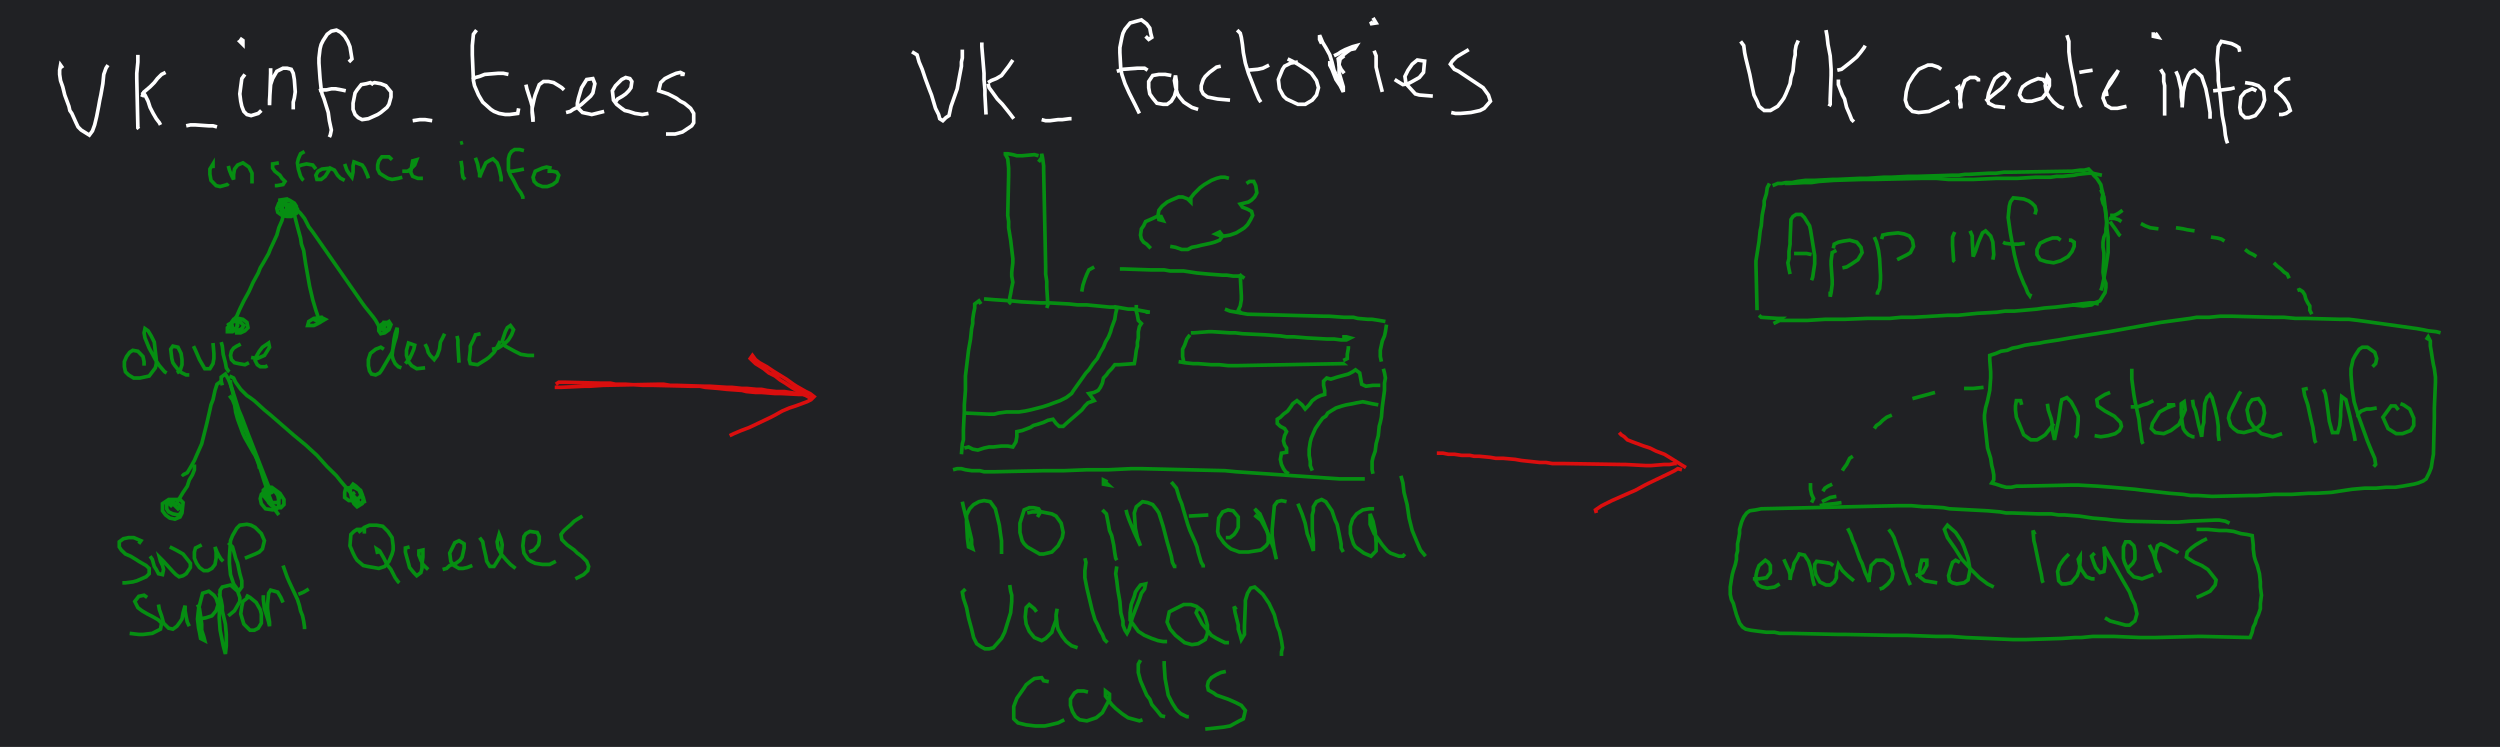 <svg version="1.1" xmlns="http://www.w3.org/2000/svg" viewBox="116.0 135.1 1370.9 409.6">
<rect x="116.0" y="135.1" width="1370.9" height="409.6" fill="#202124" />
<polyline points="150.4 172.5,149.2 170.8,148.7 173.6,148.7 175.9,149.2 179.3,150.4 182.7,151.5 187.2,153.8 193.4,154.3 195.7,155.4 197.3,157.7 202.4,158.8 204.7,160.5 206.4,165.0 209.2,166.7 206.9,167.9 203.6,169.0 199.0,170.1 193.4,170.7 190.0,171.3 187.2,172.4 181.0,172.9 175.9,174.1 172.5,175.2 170.8" style="fill:none;stroke:#ffffff;stroke-width:2"/>
<polyline points="191.6 165.2,191.6 169.1,191.0 175.3,191.0 178.2,191.6 205.2,192.1 205.8" style="fill:none;stroke:#ffffff;stroke-width:2"/>
<polyline points="193.8 188.3,195.0 185.5,198.3 182.7,200.6 180.4,202.3 178.2,204.6 175.9,206.8 174.8" style="fill:none;stroke:#ffffff;stroke-width:2"/>
<polyline points="193.8 185.5,195.5 187.2,197.2 190.6,198.3 194.0,200.0 197.3,201.7 200.2,203.4 202.4,204.0 203.6" style="fill:none;stroke:#ffffff;stroke-width:2"/>
<polyline points="218.1 204.1,220.4 203.6,223.2 203.6,230.5 204.1,232.8 204.1,235.0 204.7" style="fill:none;stroke:#ffffff;stroke-width:2"/>
<polyline points="250.3 175.9,248.6 178.2,248.0 182.7,247.5 186.6,248.0 190.6,248.6 193.4,249.7 196.2,251.4 197.9,253.7 198.5,257.6 197.3,259.3 195.7" style="fill:none;stroke:#ffffff;stroke-width:2"/>
<polyline points="264.4 172.5,264.4 175.3,263.8 192.8,263.8 190.0,264.4 181.5,265.5 178.2,267.8 174.2,271.2 172.5,273.4 172.5,275.7 173.1,276.8 175.3,277.4 178.7,277.9 185.5,277.4 188.9,276.8 191.1,276.8 195.1" style="fill:none;stroke:#ffffff;stroke-width:2"/>
<polyline points="307.3 169.1,309.0 167.4,307.9 160.7,306.7 157.8,305.0 155.0,302.8 152.8,300.5 151.6,297.7 152.2,295.4 153.9,293.2 157.3,292.1 159.5,291.5 161.8,290.9 166.9,290.9 169.7,291.5 178.2,292.1 183.8,292.6 186.6,293.7 189.4,296.0 196.8,296.6 201.3,297.7 206.4,297.1 209.2,296.6 210.3" style="fill:none;stroke:#ffffff;stroke-width:2"/>
<polyline points="305.6 184.9,303.3 184.4,300.0 183.8,297.7 183.8,294.9 184.4,292.6 184.4,290.9 184.9" style="fill:none;stroke:#ffffff;stroke-width:2"/>
<polyline points="320.8 181.5,319.1 180.4,316.9 181.0,314.1 181.5,311.8 184.4,310.7 186.1,309.6 191.7,309.6 195.1,310.7 197.9,312.4 199.6,314.6 200.7,318.0 200.2,323.1 197.9,324.8 196.8,328.2 194.0,329.3 192.3,330.4 188.3,330.4 185.5,327.6 182.1,324.8 181.0,321.4 180.4,319.7 181.0" style="fill:none;stroke:#ffffff;stroke-width:2"/>
<polyline points="249.2 156.7,247.5 157.8,249.2 159.5,249.2 157.3,247.5 156.1" style="fill:none;stroke:#ffffff;stroke-width:2"/>
<polyline points="342.3 201.3,346.2 200.7,349.1 200.7,353.0 201.3" style="fill:none;stroke:#ffffff;stroke-width:2"/>
<polyline points="377.3 151.6,375.6 153.9,375.0 160.1,375.0 165.2,375.6 179.3,376.2 182.1,378.4 187.2,380.7 191.1,385.2 195.1,386.9 196.2,389.7 197.3,393.1 197.9,395.4 197.9,399.9 197.3,400.4 194.5" style="fill:none;stroke:#ffffff;stroke-width:2"/>
<polyline points="394.8 175.9,392.0 175.3,389.1 175.3,381.8 175.9,379.0 177.0,376.7 177.6,375.0 178.7" style="fill:none;stroke:#ffffff;stroke-width:2"/>
<polyline points="404.4 181.5,404.9 183.8,407.2 191.1,407.8 193.4,407.8 195.7,408.3 199.6,408.3 201.9,407.8 196.8,407.8 194.5,408.9 189.4,409.5 187.2,411.7 181.5,414.0 179.8,416.8 179.8,419.6 180.4,422.4 182.1,424.1 183.2,425.3 184.4" style="fill:none;stroke:#ffffff;stroke-width:2"/>
<polyline points="426.4 196.8,428.7 196.2,430.3 195.1,432.6 194.0,434.9 192.3,439.9 187.8,441.1 186.1,442.2 181.0,441.1 178.2,437.7 178.7,434.9 183.2,433.2 188.9,432.6 191.7,432.6 194.0,435.4 196.8,440.5 197.9,447.3 196.2" style="fill:none;stroke:#ffffff;stroke-width:2"/>
<polyline points="453.5 191.1,454.6 189.4,457.4 187.8,459.1 186.6,460.8 184.9,462.0 183.2,462.5 179.8,461.4 178.2,459.1 177.6,456.9 178.7,453.5 182.1,451.8 184.9,452.4 190.0,454.1 192.3,456.9 194.5,458.6 195.7,460.8 196.2,464.2 197.3,468.2 197.9,471.6 197.3" style="fill:none;stroke:#ffffff;stroke-width:2"/>
<polyline points="489.1 175.9,491.3 175.9,489.1 174.8,486.8 175.3,484.0 176.5,480.6 178.2,478.3 180.4,477.2 184.9,482.3 186.6,486.8 188.9,489.1 190.6,491.3 191.7,494.7 194.5,496.4 197.3,496.4 202.4,495.3 204.1,490.2 207.5,486.2 208.6,481.2 208.6" style="fill:none;stroke:#ffffff;stroke-width:2"/>
<polyline points="275.7 245.3,273.4 244.8,271.2 244.8,268.9 246.5,267.8 249.3,268.3 251.5,270.6 253.2,273.4 253.8,275.7 253.8,278.5 252.1,279.1 249.8,277.4 247.0,275.1 245.3,273.4 244.2,269.5 244.8,269.5 247.6,270.6 251.0,272.3 252.7,275.1 253.2,277.9 251.5,278.5 248.2,277.4 246.5,274.6 244.8,272.3 245.3,271.2 247.0,270.6 250.4,271.2 252.7,273.4 252.1,275.1 251.0,274.6 248.2,272.3 246.5,270.6 247.6,270.0 249.8,271.7 252.1,274.0 249.3,272.3 247.0,270.0 248.7,271.2 250.4,274.0 251.0,276.2 249.3,274.6 247.6,273.4 247.0" style="fill:none;stroke:#068e12;stroke-width:2"/>
<polyline points="232.8 227.3,232.8 225.0,231.1 227.8,231.1 230.7,231.7 234.0,234.5 236.9,236.7 237.4,240.7 236.3,241.2 235.7" style="fill:none;stroke:#068e12;stroke-width:2"/>
<polyline points="241.2 226.1,241.8 228.4,242.9 231.2,244.1 233.5,244.1 230.7,244.6 227.8,246.3 225.6,249.2 224.4,252.5 226.7,254.2 230.1,254.2 232.3,254.2 235.7" style="fill:none;stroke:#068e12;stroke-width:2"/>
<polyline points="268.9 224.4,265.5 225.0,265.5 227.3,266.7 229.0,269.5 231.2,270.6 232.9,272.3 234.6,271.2 236.3,267.8 236.9,266.7 236.9" style="fill:none;stroke:#068e12;stroke-width:2"/>
<polyline points="283.0 218.2,280.8 219.4,279.6 222.2,279.1 224.4,279.6 227.8,280.8 231.8,281.9 233.5,282.5 234.0" style="fill:none;stroke:#068e12;stroke-width:2"/>
<polyline points="289.2 227.8,287.5 225.6,284.1 225.0,281.3 225.6,280.2 226.1" style="fill:none;stroke:#068e12;stroke-width:2"/>
<polyline points="297.1 227.3,292.6 227.8,290.4 229.0,289.2 231.2,289.8 233.5,292.1 233.5,294.3 231.8,295.4 230.1,297.1 227.3,299.4 228.4,301.1 231.2,302.8 232.9,305.0 234.0" style="fill:none;stroke:#068e12;stroke-width:2"/>
<polyline points="305.0 225.0,306.2 228.4,307.3 230.1,309.0 232.3,309.6 229.5,309.6 226.1,310.1 223.9,314.6 225.6,315.8 227.3,317.5 231.2,318.0 232.9" style="fill:none;stroke:#068e12;stroke-width:2"/>
<polyline points="331.0 222.7,329.3 221.1,325.4 221.1,323.7 223.3,323.1 225.6,323.1 227.8,324.2 230.1,325.9 231.2,328.7 232.9,331.0 233.5,334.4 232.9,336.6 232.3" style="fill:none;stroke:#068e12;stroke-width:2"/>
<polyline points="336.6 229.0,339.5 229.0,341.2 227.8,343.4 225.6,344.5 222.7,342.3 223.3,341.7 226.7,341.2 229.5,342.3 231.8,345.1 232.9,347.9 232.9" style="fill:none;stroke:#068e12;stroke-width:2"/>
<polyline points="368.8 223.3,369.4 227.3,369.4 229.5,369.9 232.3,371.1 233.5" style="fill:none;stroke:#068e12;stroke-width:2"/>
<polyline points="376.7 221.6,377.9 225.0,378.4 227.8,379.0 230.1,379.0 232.3,380.1 229.5,382.4 224.4,384.1 223.3,386.3 222.2,388.6 224.4,389.7 227.3,390.3 230.1,390.8 232.3,390.8 234.6" style="fill:none;stroke:#068e12;stroke-width:2"/>
<polyline points="403.3 217.7,401.0 217.1,398.2 217.1,396.5 218.2,395.4 219.9,394.8 222.2,394.8 228.4,395.9 231.2,397.6 234.0,399.9 238.6,401.6 240.8,402.7 243.1,402.7 244.2" style="fill:none;stroke:#068e12;stroke-width:2"/>
<polyline points="403.3 227.8,400.4 228.4,397.0 229.0,395.4 229.0" style="fill:none;stroke:#068e12;stroke-width:2"/>
<polyline points="418.5 227.3,415.7 226.7,413.4 227.3,409.5 229.0,408.3 232.3,408.9 234.6,410.6 236.3,413.4 237.4,416.2 237.4,419.1 236.3,421.3 234.6,422.4 231.2,421.3 229.5,419.1 229.0,416.2 229.0" style="fill:none;stroke:#068e12;stroke-width:2"/>
<polyline points="369.9 213.2,368.3 213.7" style="fill:none;stroke:#068e12;stroke-width:2"/>
<polyline points="273.4 248.7,272.3 252.1,271.2 253.8,270.6 256.1,268.9 260.0,267.8 264.0,265.5 269.0,264.4 271.3,263.3 274.1,260.4 279.2,258.7 282.0,257.6 284.8,254.8 289.9,252.5 295.0,249.7 300.1,247.5 304.6,245.8 308.5,243.5 311.4,241.8 313.6,242.4 314.8" style="fill:none;stroke:#068e12;stroke-width:2"/>
<polyline points="273.4 247.0,275.7 247.6,276.8 249.8,277.4 252.7,279.1 259.4,280.8 265.6,281.3 269.0,282.5 272.4,283.6 279.8,285.3 289.4,285.8 292.2,287.0 297.3,287.5 299.5,289.2 305.2,290.9 310.2,290.4 311.4" style="fill:none;stroke:#068e12;stroke-width:2"/>
<polyline points="275.1 248.2,277.9 248.7,279.1 250.4,280.8 252.1,283.0 254.9,285.3 259.4,287.5 262.3,289.8 265.6,314.6 301.2,316.3 303.5,320.8 309.1,322.0 310.8,324.2 314.8,325.4 316.5" style="fill:none;stroke:#068e12;stroke-width:2"/>
<polyline points="326.5 314.8,325.9 312.5,323.7 314.2,323.7 316.5,324.8 318.1,327.0 317.6,329.3 315.9,330.4 313.1,329.3 311.4,327.6 312.5,326.5 314.8,327.0 317.0,329.3 314.8,328.7 311.9,326.5 311.9,325.9 314.8,326.5 316.5" style="fill:none;stroke:#068e12;stroke-width:2"/>
<polyline points="293.2 309.1,288.1 309.7,285.3 311.4,284.7 313.6,288.1 313.6,290.4 312.5,294.3 310.2,292.1 309.1,289.2 310.8,291.5 311.9,293.2 310.8,291.5 309.7,290.4 311.4" style="fill:none;stroke:#068e12;stroke-width:2"/>
<polyline points="242.9 316.5,242.4 313.1,240.7 314.8,240.7 317.0,243.5 317.0,245.2 315.9,246.3 313.6,246.3 311.4,245.8 314.8,245.8 317.6,248.0 317.6,250.3 316.5,252.0 314.8,251.4 311.9,249.2 310.2,246.9 309.7,244.1 310.2,242.9 311.9,243.5 314.8,246.3 316.5,248.6 315.3,249.7 313.6,247.5 311.4,244.1 311.4,241.2 313.1,240.7 313.6" style="fill:none;stroke:#068e12;stroke-width:2"/>
<polyline points="195.0 335.6,195.0 333.4,194.4 330.6,191.6 327.7,188.8 327.2,187.1 328.3,185.4 330.6,184.2 333.4,184.2 336.2,184.8 339.0,186.5 340.7,189.3 342.4,192.7 342.4,197.8 341.3,201.2 336.8,201.7 334.5,201.7 332.3,200.6 322.7,198.9 319.3,197.2 316.5,195.5 315.3,195.0 317.6,195.5 320.4,197.8 326.0,200.0 330.0,201.2 332.3,203.4 335.6,206.3 339.0,207.4 339.6" style="fill:none;stroke:#068e12;stroke-width:2"/>
<polyline points="213.0 339.6,214.7 338.5,215.8 335.1,215.8 332.3,215.3 328.9,213.6 325.5,210.8 324.9,209.6 326.6,210.2 331.7,210.8 334.0,211.9 335.6,214.2 338.5,215.8 339.6,218.1 340.7,219.8 340.7" style="fill:none;stroke:#068e12;stroke-width:2"/>
<polyline points="222.1 324.9,223.2 327.2,225.4 332.3,228.3 337.3,231.1 337.3,232.8 334.5,233.3 331.7,233.3 328.9,232.8 323.2" style="fill:none;stroke:#068e12;stroke-width:2"/>
<polyline points="237.3 322.7,237.9 324.9,238.4 329.4,239.6 334.0,240.1 336.8,241.2 338.5,241.8 339.0" style="fill:none;stroke:#068e12;stroke-width:2"/>
<polyline points="248.0 323.8,245.8 324.9,244.1 326.0,242.9 327.7,242.4 330.0,242.9 332.3,244.6 334.0,246.9 334.5,250.3 335.1,252.5 334.0" style="fill:none;stroke:#068e12;stroke-width:2"/>
<polyline points="253.7 331.1,257.1 331.7,261.0 330.0,262.1 328.3,263.8 325.5,263.3 323.2,259.9 325.5,258.2 327.7,256.5 330.6,255.9 332.8,257.1 335.1,258.7 336.2,261.6 336.2,262.7 335.6" style="fill:none;stroke:#068e12;stroke-width:2"/>
<polyline points="326.5 326.6,324.8 325.5,322.0 326.6,319.1 328.9,318.0 332.3,318.0 335.6,318.6 338.5,319.7 340.2,322.0 340.7,324.2 339.6,325.4 337.9,331.0 328.3,332.1 323.8,333.3 319.8,333.8 317.0,333.8 314.8,332.7 318.1,332.1 321.0,331.0 330.0,331.6 332.3,332.7 334.5,334.4 336.2,336.1 336.8" style="fill:none;stroke:#068e12;stroke-width:2"/>
<polyline points="338.3 334.5,340.6 331.7,341.7 329.4,342.9 326.6,343.4 324.4,340.0 323.2,338.9 327.2,338.9 330.0,340.0 333.4,341.7 335.6,344.5 337.3,349.1 336.8" style="fill:none;stroke:#068e12;stroke-width:2"/>
<polyline points="349.1 323.8,350.2 326.0,350.8 328.3,351.9 330.0,354.1 332.3,355.8 330.0,357.0 326.6,357.5 322.7,358.7 320.4,359.8 318.1" style="fill:none;stroke:#068e12;stroke-width:2"/>
<polyline points="366.6 319.3,367.1 321.5,367.1 324.4,367.7 334.0" style="fill:none;stroke:#068e12;stroke-width:2"/>
<polyline points="379.5 318.1,376.7 318.7,375.6 321.5,373.9 324.9,373.9 327.2,373.3 332.3,373.9 334.5,377.9 335.1,382.4 332.3,384.1 331.1,386.9 328.3,388.6 325.5,390.3 322.1" style="fill:none;stroke:#068e12;stroke-width:2"/>
<polyline points="385.8 326.6,389.1 326.0,392.5 323.8,394.8 321.5,396.5 318.7,397.6 315.9,395.9 313.6,394.2 314.8,393.1 317.0,391.4 322.1,393.1 324.9,398.2 327.7,401.6 329.4,405.5 330.0,408.9 330.0" style="fill:none;stroke:#068e12;stroke-width:2"/>
<polyline points="237.9 346.4,237.3 344.1,235.0 345.8,233.9 349.2,232.8 354.3,231.7 357.1,231.1 359.9,229.4 367.3,226.6 378.5,223.8 384.8,222.6 387.6,220.4 391.5,218.7 394.3,216.4 395.5,215.8 394.9" style="fill:none;stroke:#068e12;stroke-width:2"/>
<polyline points="242.4 343.5,242.4 345.8,244.6 352.6,246.9 359.9,248.6 363.9,252.0 372.9,265.0 406.2" style="fill:none;stroke:#068e12;stroke-width:2"/>
<polyline points="222.6 389.8,222.6 392.7,221.5 395.5,219.8 398.3,218.7 401.7,216.4 405.1,214.7 407.9,211.9 412.4,213.6 414.1,214.2 413.5" style="fill:none;stroke:#068e12;stroke-width:2"/>
<polyline points="237.3 344.1,237.3 341.9,239.6 340.2,241.2 343.0,242.4 345.8,243.5 349.8,244.6 354.8,245.2 361.0,246.3 365.0,249.2 372.9,250.3 375.2,254.8 383.1,255.9 384.8,257.6 388.1,258.2 390.4,258.2 392.1" style="fill:none;stroke:#068e12;stroke-width:2"/>
<polyline points="241.8 352.0,243.5 354.3,244.6 357.1,245.2 359.4,246.3 361.6,249.2 368.4,250.8 371.8,254.2 379.7,258.7 392.1,261.0 399.4,263.3 406.2,264.4 409.0,266.1 413.5,267.2 415.2,268.9 417.5" style="fill:none;stroke:#068e12;stroke-width:2"/>
<polyline points="192.1 433.3,193.3 431.6,189.3 429.9,186.5 429.9,183.7 430.5,181.4 432.2,181.4 435.0,182.5 436.7,184.8 438.9,187.6 440.1,190.4 441.8,192.1 442.9,196.1 445.2,197.8 446.8,197.8 449.7,196.1 451.4,191.0 453.6,188.8 454.2,184.8 454.7,183.1 454.7" style="fill:none;stroke:#068e12;stroke-width:2"/>
<polyline points="198.3 440.1,199.5 441.8,200.6 445.7,201.7 447.4,202.9 449.7,205.1 450.2,205.7 447.4,205.1 445.2,204.0 442.9,203.4 440.6,205.7 442.9,210.8 448.5,212.5 450.2,214.2 451.4,216.4 450.8,218.1 449.7,220.4 446.3,220.4 444.0,218.7 441.8,216.4 438.9,212.5 436.7,209.1 435.0" style="fill:none;stroke:#068e12;stroke-width:2"/>
<polyline points="226.6 433.9,223.2 435.6,222.6 437.8,222.6 441.2,223.8 444.0,225.4 446.3,227.7 448.0,230.0 448.0,232.2 446.8,233.9 444.6,234.5 441.2,234.5 437.8,233.9 435.0,235.0 437.8,236.2 440.1,237.3 441.8,238.4 442.9" style="fill:none;stroke:#068e12;stroke-width:2"/>
<polyline points="241.2 432.7,243.5 435.0,244.6 438.9,245.2 441.2,246.3 444.0,247.5 449.7,248.6 453.6,248.6 457.0,246.9 459.3,244.1 455.3,242.4 450.2,241.8 444.0,241.8 440.6,242.4 431.6,243.5 428.8,245.8 424.8,247.5 423.1,251.4 422.6,253.7 423.1,255.9 424.3,259.3 427.7,261.0 431.6,259.9 436.1,258.2 437.8,255.9 438.9,250.3 441.2" style="fill:none;stroke:#068e12;stroke-width:2"/>
<polyline points="196.7 462.7,195.0 461.5,192.1 462.1,189.9 464.9,191.6 468.3,193.8 470.0,196.7 471.7,200.0 473.4,202.9 475.1,204.6 476.8,204.0 480.1,199.5 482.4,194.4 483.0,192.1 483.0,187.1 482.4" style="fill:none;stroke:#068e12;stroke-width:2"/>
<polyline points="202.9 466.6,203.4 469.4,204.6 472.8,205.7 476.8,208.5 479.6,210.8 480.1,213.0 478.5,214.7 476.2,215.8 474.5,216.4 471.1,217.5 467.2,217.5 470.0,218.1 473.4,218.7 476.2,219.8 478.5" style="fill:none;stroke:#068e12;stroke-width:2"/>
<polyline points="224.3 466.6,225.4 468.9,226.0 472.8,226.6 477.3,226.6 480.7,227.7 484.1,228.3 486.4,226.0 485.2,225.4 481.8,224.9 479.6,224.3 474.5,224.9 468.9,227.1 460.4,230.5 459.3,233.3 461.5,234.5 463.2,235.6 466.6,234.5 470.0,232.2 472.8,228.8 473.9,225.4 474.5" style="fill:none;stroke:#068e12;stroke-width:2"/>
<polyline points="236.2 460.4,237.3 464.3,237.9 467.7,237.9 470.0,238.4 472.2,239.6 477.3,240.1 483.0,240.1 489.2,239.6 493.7,238.4 489.2,236.7 480.7,236.2 473.9,236.7 458.7,237.9 457.0,242.4 455.9,246.3 459.3,247.5 462.7,247.5 464.9,244.6 470.0,241.2 472.8" style="fill:none;stroke:#068e12;stroke-width:2"/>
<polyline points="252.0 462.7,249.2 464.9,248.6 467.7,248.0 471.7,249.7 477.3,253.1 480.7,255.4 480.7,257.6 479.6,259.3 476.8,259.3 471.7,258.7 469.4,256.5 465.5,253.1 462.7,250.8 461.5" style="fill:none;stroke:#068e12;stroke-width:2"/>
<polyline points="260.4 461.5,260.4 463.8,261.0 468.9,262.1 472.2,263.3 476.2,263.8 478.5,263.8 476.2,263.3 473.4,262.7 468.9,262.7 466.6,263.3 460.4,264.4 458.7,268.3 459.8,270.0 462.7,271.2 465.5" style="fill:none;stroke:#068e12;stroke-width:2"/>
<polyline points="271.2 445.2,273.4 451.4,274.6 454.2,279.1 463.8,280.2 467.2,280.8 470.0,281.9 472.8,282.5 475.6,283.0 479.0,283.0 480.1" style="fill:none;stroke:#068e12;stroke-width:2"/>
<polyline points="285.3 458.1,282.5 459.8,279.6 461.0" style="fill:none;stroke:#068e12;stroke-width:2"/>
<polyline points="241.8 341.3,244.1 342.4,245.2 344.7,248.0 348.6,251.4 352.0,253.1 353.1,255.4 354.8,261.0 359.9,264.4 362.7,276.8 373.5,283.6 379.1,289.8 384.8,295.4 391.0,300.5 396.0,302.8 398.9,309.0 406.2,310.7 407.9,313.5 411.3" style="fill:none;stroke:#068e12;stroke-width:2"/>
<polyline points="310.7 405.1,309.0 406.2,309.0 408.5,311.2 410.7,313.5 411.3,315.8 410.2,315.2 407.9,313.5 403.9,311.2 401.7,309.6 400.6,307.9 402.8,308.4 406.2,309.0 409.0,310.1 411.3,311.8 413.0,314.6 411.3,315.2 409.0,314.1 406.8,312.9 403.9,310.1 402.3,305.6 402.8,305.0 405.1,305.0 407.9,307.3 409.6,310.1 409.6,312.4 408.5,314.6 406.2,313.5 403.4" style="fill:none;stroke:#068e12;stroke-width:2"/>
<polyline points="263.3 408.5,262.7 405.6,262.1 403.4,259.3 406.2,258.7 408.5,259.3 411.3,261.6 414.1,265.5 414.7,267.8 414.1,268.9 412.4,268.9 409.6,268.3 406.8,267.2 405.1,265.0 403.9,262.1 405.6,262.1 407.9,263.3 410.7,265.0 412.4,267.2 413.5,270.0 413.5,271.7 411.8,271.7 409.0,269.5 405.6,265.0 402.3,262.1 402.3,260.4 403.9,260.4 406.8,262.7 409.6,265.0 410.7,268.3 410.7,269.5 407.3,268.3 405.1" style="fill:none;stroke:#068e12;stroke-width:2"/>
<polyline points="209.1 413.0,210.8 411.3,211.3 409.0,208.5 409.0,205.1 411.3,205.1 415.2,206.8 417.5,209.1 419.2,211.9 419.8,214.7 418.6,215.8 416.4,216.4 410.7,214.7 409.0,211.3 409.0,209.1 410.2,207.4 411.8,207.4 414.1,208.5 415.8,210.8 416.9,214.2 417.5,215.8 415.2,214.2 411.8,212.5 410.7" style="fill:none;stroke:#068e12;stroke-width:2"/>
<polyline points="315.8 427.7,315.8 425.4,311.8 425.4,310.1 426.5,308.4 428.2,307.9 434.4,309.6 438.4,310.7 440.6,311.8 442.3,315.2 445.2,317.5 445.7,323.7 446.8,327.0 445.7,329.3 442.9,331.0 438.9,331.6 436.7,331.6 434.4,331.0 429.9,328.7 426.5,325.9 423.7,322.5 423.1,318.6 423.1,315.8 424.3,312.4 427.1" style="fill:none;stroke:#068e12;stroke-width:2"/>
<polyline points="323.1 438.9,322.5 436.1,324.2 437.2,326.5 441.2,328.2 444.6,330.4 447.4,332.7 451.9,334.4 454.2,335.0 454.7" style="fill:none;stroke:#068e12;stroke-width:2"/>
<polyline points="340.6 435.0,338.3 435.6,338.3 437.8,338.9 440.1,340.0 444.0,340.6 446.3,342.9 449.1,344.5 450.8,346.8 449.1,347.4 446.8,347.4 444.0,347.9 440.6,347.9 436.7,345.7 437.2,345.7 439.5,346.8 442.3,347.9 444.6,349.6 446.3,350.8 447.4" style="fill:none;stroke:#068e12;stroke-width:2"/>
<polyline points="358.7 447.4,360.9 446.8,362.6 445.2,366.0 444.0,368.3 442.3,369.4 440.6,369.9 438.4,370.5 435.6,370.5 433.3,367.7 431.6,365.4 432.7,362.6 438.4,363.2 442.9,364.9 445.2,367.7 446.8,369.9 446.8,372.2 446.3,375.0 445.2" style="fill:none;stroke:#068e12;stroke-width:2"/>
<polyline points="379.0 429.9,380.7 432.2,381.2 435.0,382.4 440.1,382.9 442.9,384.6 445.7,386.9 445.7,388.0 444.0,390.8 439.5,391.4 433.9,390.8 431.0,389.7 428.2,388.6 432.2,389.1 435.6,390.8 438.9,393.7 442.3,395.9 444.6,398.7 446.8" style="fill:none;stroke:#068e12;stroke-width:2"/>
<polyline points="406.1 437.8,408.9 436.7,411.2 433.9,411.7 431.6,411.7 429.3,410.6 427.1,406.6 426.5,404.4 427.7,403.3 429.3,402.7 434.4,403.3 438.4,405.5 441.8,407.2 442.9,409.5 444.0,413.4 444.6,417.4 444.6,420.8 442.9" style="fill:none;stroke:#068e12;stroke-width:2"/>
<polyline points="435.4 418.1,432.6 419.8,430.9 420.9,429.2 422.6,425.3 426.0,423.6 428.2,424.1 431.0,427.0 433.9,430.9 436.7,432.6 438.4,434.9 440.1,437.7 442.9,438.8 445.7,438.3 448.0,436.0 450.2,431.5 452.5" style="fill:none;stroke:#068e12;stroke-width:2"/>
<polyline points="420.8 345.8,422.4 344.7,425.8 344.7,445.0 345.2,450.7 345.2,453.5 345.8,459.1 345.8,468.7 346.4,474.4 346.4,494.7 346.9,499.8 346.9,502.6 347.5,509.9 348.1,514.5 348.6,522.9 349.2,525.2 349.8,530.3 350.3,533.6 350.3,541.0 350.9,544.4 350.9,554.0 351.4,556.2 351.4,559.6 352.0,555.1 350.9,552.8 350.9,546.1 349.8,541.5 349.8,536.5 349.2,533.6 348.6,530.8 348.6,525.7 348.1,522.9 348.1,517.3 347.5,514.5 347.5,505.4 346.9,502.6 346.9,486.8 346.4,483.4 346.4,480.0 345.8,476.6 345.8,446.7 346.4,439.4 346.9,436.6 346.9,423.6 347.5,420.2 347.5" style="fill:none;stroke:#da0e0e;stroke-width:2"/>
<polyline points="560.7 353.7,559.0 352.6,556.8 351.4,555.1 350.3,552.8 349.2,550.0 347.5,546.6 345.2,543.8 343.5,541.0 341.3,537.6 339.6,534.8 337.3,530.3 334.5,527.4 331.7,528.6 330.0,530.3 332.3,532.5 334.0,536.5 336.2,539.9 338.5,547.2 343.0,551.1 345.8,552.8 346.9,557.9 349.8,560.2 350.9,562.4 352.6,560.7 354.3,558.5 355.4,552.3 357.7,548.9 358.8,544.9 360.5,541.0 362.7,538.7 363.9,526.9 369.5,522.4 371.2,518.4 372.9,516.1 374.0" style="fill:none;stroke:#da0e0e;stroke-width:2"/>
<polyline points="616.1 163.5,618.9 165.2,620.0 169.1,621.7 173.1,623.4 178.2,625.7 184.4,626.8 187.2,629.0 194.5,630.7 197.9,631.3 200.2,633.0 201.3,634.7 199.6,636.4 198.5,636.9 196.2,637.5 193.4,640.9 183.8,641.5 180.4,643.2 171.4,643.2 169.1,643.7 166.9,643.7 163.5,643.7 162.3" style="fill:none;stroke:#ffffff;stroke-width:2"/>
<polyline points="654.4 158.4,654.4 160.7,655.6 175.3,655.6 178.7,656.1 184.4,656.1 187.2,656.7 197.9" style="fill:none;stroke:#ffffff;stroke-width:2"/>
<polyline points="657.8 180.4,659.5 179.3,662.3 178.2,665.2 176.5,667.4 173.6,669.1 171.4,671.4 168.0" style="fill:none;stroke:#ffffff;stroke-width:2"/>
<polyline points="657.8 181.0,658.4 183.2,660.1 185.5,662.9 189.4,665.7 192.3,669.7 197.3,671.9 200.2" style="fill:none;stroke:#ffffff;stroke-width:2"/>
<polyline points="687.2 200.7,689.4 201.3,691.7 201.3,696.2 200.7,698.5 200.7,702.4 200.2,703.6 200.2" style="fill:none;stroke:#ffffff;stroke-width:2"/>
<polyline points="744.2 155.0,745.9 156.7,747.6 155.6,747.0 153.3,746.5 150.5,744.8 148.2,741.9 146.0,735.7 147.7,732.9 151.1,731.8 153.3,731.2 155.6,730.1 161.2,730.1 164.0,730.6 173.1,731.2 175.9,732.9 181.0,735.2 186.1,738.6 192.8,740.8 197.3" style="fill:none;stroke:#ffffff;stroke-width:2"/>
<polyline points="745.3 173.6,743.6 172.5,739.7 172.5,731.8 173.1,728.4 174.2" style="fill:none;stroke:#ffffff;stroke-width:2"/>
<polyline points="758.3 176.5,754.9 175.9,751.5 175.9,748.1 176.5,745.9 179.8,745.9 183.2,746.5 186.6,748.1 188.9,750.4 191.7,753.8 192.3,756.0 192.3,758.3 190.6,760.0 187.8,761.1 183.8,761.1 179.8,760.6 176.5,760.0 179.3,760.6 182.7,761.7 186.6,762.8 188.3,765.1 191.1,769.6 194.0,773.0 195.1" style="fill:none;stroke:#ffffff;stroke-width:2"/>
<polyline points="785.4 171.4,783.1 171.9,781.5 173.1,779.2 174.8,776.9 177.0,775.8 178.7,774.7 182.1,774.7 184.4,775.8 186.6,778.1 188.3,783.7 189.4,790.5 190.0" style="fill:none;stroke:#ffffff;stroke-width:2"/>
<polyline points="794.4 151.6,796.1 153.3,796.7 155.6,797.3 159.5,797.8 164.0,798.9 169.7,800.6 175.3,804.6 185.5,806.3 189.4,807.4 191.1" style="fill:none;stroke:#ffffff;stroke-width:2"/>
<polyline points="811.9 170.8,808.5 172.5,805.7 173.1,800.1 173.6" style="fill:none;stroke:#ffffff;stroke-width:2"/>
<polyline points="827.7 169.1,823.8 169.7,820.4 171.4,819.3 173.1,817.0 178.7,817.6 183.8,819.8 187.8,821.5 189.4,827.7 192.3,831.7 192.3,835.6 190.0,837.9 187.2,839.0 183.2,837.9 179.3,835.1 175.3,832.8 173.6,827.7 170.3,825.5 169.1,822.1 167.4" style="fill:none;stroke:#ffffff;stroke-width:2"/>
<polyline points="845.2 168.6,845.2 170.8,846.4 173.1,848.6 178.7,850.9 182.1,852.6 185.5,852.6 182.7,850.9 177.0,850.3 174.8,850.3 170.3,850.9 167.4,853.1 165.7" style="fill:none;stroke:#ffffff;stroke-width:2"/>
<polyline points="869.5 162.9,870.6 165.7,870.6 171.9,871.8 177.0,874.0 185.5" style="fill:none;stroke:#ffffff;stroke-width:2"/>
<polyline points="880.8 178.7,882.5 179.8,885.3 181.5,888.1 181.0,890.4 179.8,894.3 177.6,896.6 174.8,897.2 168.6,893.2 168.0,890.4 170.3,888.1 173.6,886.4 177.0,887.0 181.0,892.1 186.6,894.3 187.2,901.7 187.8" style="fill:none;stroke:#ffffff;stroke-width:2"/>
<polyline points="921.4 162.3,917.5 164.6,914.7 166.3,912.4 168.6,911.3 170.3,913.5 173.1,915.8 174.2,929.3 183.2,932.2 187.2,933.3 190.6,929.9 194.5,927.6 195.7,922.6 196.8,916.9 197.3,914.1 197.3,911.8 196.8" style="fill:none;stroke:#ffffff;stroke-width:2"/>
<polyline points="847.5 165.7,849.8 164.6,851.4 163.5,853.7 162.3,857.7 160.7,859.9 160.1,858.8 161.8,856.5 162.3,854.8 163.5,852.6 165.2,849.8 167.4,850.3 170.8,851.4 173.1,853.1 175.3" style="fill:none;stroke:#ffffff;stroke-width:2"/>
<polyline points="840.7 159.0,839.6 156.7,839.6 154.4,841.3 158.4,843.0 161.2,845.2 165.2,846.4 169.1,847.5 173.6,849.2 177.0,850.9 179.8" style="fill:none;stroke:#ffffff;stroke-width:2"/>
<polyline points="868.9 147.1,867.3 148.2,870.6 147.7,868.9 144.9" style="fill:none;stroke:#ffffff;stroke-width:2"/>
<polyline points="744.2 306.3,746.5 306.3,743.1 305.7,737.4 304.6,734.6 304.6,728.4 303.5,724.4 303.5,712.0 302.3,706.9 302.3,702.4 301.8,691.7 301.2,686.6 301.2,675.9 300.6,670.8 300.1,661.8 299.5,655.6 299.0" style="fill:none;stroke:#068e12;stroke-width:2"/>
<polyline points="653.9 301.8,652.8 300.1,650.5 301.8,650.5 304.0,649.9 306.9,649.4 310.2,649.4 312.5,648.8 315.3,648.2 321.0,647.1 327.2,645.4 341.3,645.4 349.2,644.8 357.1,644.8 360.5,644.3 370.6,644.3 376.3,643.7 378.5,643.2 384.2" style="fill:none;stroke:#068e12;stroke-width:2"/>
<polyline points="638.6 392.7,640.9 392.1,643.2 392.1,645.4 392.7,648.8 393.2,653.3 393.2,655.6 393.8,661.2 393.8,688.9 393.2,699.6 393.2,712.0 392.7,723.9 392.7,736.3 392.1,741.9 392.1,787.7 393.2,793.9 393.8,850.3 397.7,853.1 397.7,864.4 397.7" style="fill:none;stroke:#068e12;stroke-width:2"/>
<polyline points="868.9 394.9,868.4 392.7,868.4 388.1,868.9 385.9,870.1 382.5,870.6 378.5,871.8 374.0,872.3 368.9,872.9 366.7,873.5 363.9,874.0 358.2,875.2 349.2,875.2 345.2,875.7 342.4,875.2 339.6,874.6 337.3" style="fill:none;stroke:#068e12;stroke-width:2"/>
<polyline points="873.5 333.4,872.9 330.6,872.9 327.2,873.5 324.4,874.0 322.1,875.2 319.3,875.7 317.0,876.3 313.1" style="fill:none;stroke:#068e12;stroke-width:2"/>
<polyline points="875.7 311.4,872.3 310.8,868.4 310.2,866.1 310.2,860.5 309.7,858.2 309.1,853.1 309.1,844.7 308.5,841.8 308.5,800.1 307.4,797.3 306.9,790.5 305.7,787.7 304.6" style="fill:none;stroke:#068e12;stroke-width:2"/>
<polyline points="796.7 306.9,795.0 305.2,796.1 302.9,796.7 299.5,796.7 297.3,796.1 286.0,795.6 285.4" style="fill:none;stroke:#068e12;stroke-width:2"/>
<polyline points="798.4 287.7,796.7 286.5,792.2 286.5,788.8 286.0,786.5 286.0,778.6 285.4,772.4 284.8,765.1 283.7,757.7 283.7,754.4 283.1,747.0 283.1,732.3 282.6,730.1 282.6" style="fill:none;stroke:#068e12;stroke-width:2"/>
<polyline points="716.0 281.5,713.1 283.1,712.0 285.4,710.9 288.2,709.8 291.6,709.2 295.0" style="fill:none;stroke:#068e12;stroke-width:2"/>
<polyline points="871.8 357.1,868.4 356.5,866.1 356.0,863.3 355.4,859.9 356.0,857.7 356.5,854.3 357.1,852.0 357.7,848.6 358.8,845.8 360.5,844.1 361.6,843.0 363.3,841.3 364.4,839.6 366.7,837.3 370.1,835.1 375.2,834.5 377.4,833.9 381.4,833.9 384.8,834.5 388.1,834.5 390.4,835.6 393.2" style="fill:none;stroke:#068e12;stroke-width:2"/>
<polyline points="822.7 394.9,821.0 393.8,819.8 392.1,818.7 389.8,818.1 387.0,818.7 383.6,821.5 383.1,821.5 380.8,820.4 379.1,819.8 376.9,820.4 374.0,821.5 371.8,820.4 370.1,818.1 368.9,816.4 367.3,816.4 365.0,818.1 363.9,819.8 362.2,822.1 360.5,823.8 358.2,824.9 356.5,827.2 354.8,830.0 357.1,831.7 359.4,833.9 357.1,835.6 354.8,837.9 353.1,840.2 352.0,842.4 351.4,842.4 349.2,841.8 346.4,841.8 344.1,843.5 342.4,845.8 343.0,849.2 341.9,851.4 341.3,855.4 340.2,857.7 339.0,859.3 337.9,861.6 339.6,862.2 343.0,862.7 345.8,865.0 346.9,868.9 346.4,871.8 346.4,872.9 346.4" style="fill:none;stroke:#068e12;stroke-width:2"/>
<polyline points="726.7 302.9,728.4 304.6,727.8 306.9,727.3 310.2,725.6 314.8,725.0 317.0,723.9 319.8,722.2 322.7,721.1 325.5,719.4 328.3,717.7 331.7,715.4 334.5,713.1 337.9,711.5 339.6,710.3 341.3,704.7 349.2,703.6 350.9,700.7 353.1,697.3 354.8,694.0 356.0,691.1 357.1,687.7 358.2,681.0 359.9,678.2 360.5,674.8 361.0,668.0 361.0,663.5 361.6,661.2 362.2,657.8 362.2,645.4 361.6" style="fill:none;stroke:#068e12;stroke-width:2"/>
<polyline points="644.8 380.8,647.1 380.2,649.4 381.4,652.2 381.9,655.6 380.8,658.4 380.2,660.7 380.2,665.2 379.7,668.6 379.7,671.4 380.2,673.1 377.4,673.6 374.6,673.6 371.8,676.5 371.2,681.0 369.5,682.7 368.4,684.9 367.8,688.3 366.7,690.6 365.6,693.4 365.0,695.1 367.3,696.8 368.9,699.0 368.9,700.7 367.3,709.2 359.9,710.9 357.7,712.6 356.0,716.0 354.8,714.8 353.1,713.1 350.9,716.0 350.3,718.2 349.2,719.4 347.5,720.5 345.2,721.1 342.4,722.7 340.7,723.9 339.0,725.6 337.3,727.3 335.1,729.5 335.1,738.0 334.5,738.6 331.1,739.1 327.2,739.7 324.9,739.7 322.7,740.2 320.4,740.2 317.0,740.8 314.2,741.9 312.5,740.2 310.8,739.7 308.0,739.1 305.7,739.1 303.5,739.1 302.3" style="fill:none;stroke:#068e12;stroke-width:2"/>
<polyline points="747.0 271.3,744.8 269.0,743.1 267.9,741.9 266.2,741.4 264.0,741.9 260.6,743.1 258.9,744.2 256.6,748.1 254.9,750.4 253.8,752.7 253.8,753.8 256.1,751.5 255.5,751.0 253.2,751.5 250.4,753.2 248.2,756.0 245.9,758.3 244.8,762.3 243.1,764.5 243.1,767.3 244.2,769.0 245.9,769.0 243.6,770.7 241.4,774.1 238.0,776.4 236.3,780.3 234.0,783.1 232.9,785.4 232.3,787.7 232.3,789.9 232.9" style="fill:none;stroke:#068e12;stroke-width:2"/>
<polyline points="799.5 235.7,801.2 234.6,803.5 234.6,804.6 236.9,805.2 240.8,804.0 243.1,802.3 244.8,800.6 245.9,796.1 247.0,797.3 248.7,800.1 249.8,802.3 251.0,802.9 253.2,801.8 255.5,800.1 258.3,798.4 260.0,796.7 261.1,793.9 262.8,790.5 264.0,787.7 264.5,785.4 264.5,782.6 263.4,784.8 262.3,786.5 264.5,784.8 266.8,782.0 267.9,779.8 268.5,774.7 269.6,772.4 270.2,769.6 270.7,767.3 271.9,764.0 271.9,760.6 270.7,757.7 270.2" style="fill:none;stroke:#068e12;stroke-width:2"/>
<polyline points="852.0 319.8,854.3 319.8,856.5 320.4,854.3 321.5,851.4 321.5,847.5 321.0,843.5 321.0,832.8 320.4,825.5 319.8,821.5 319.8,818.1 319.3,809.7 318.7,797.3 318.1,793.3 317.6,789.9 317.6,780.9 317.0,778.6 317.0,770.7 317.6,769.0 317.6" style="fill:none;stroke:#068e12;stroke-width:2"/>
<polyline points="768.5 318.7,766.8 321.0,765.6 324.4,764.5 326.6,764.5 330.6,765.1 333.4" style="fill:none;stroke:#068e12;stroke-width:2"/>
<polyline points="762.3 333.4,765.6 334.0,770.2 334.5,773.0 334.5,780.3 335.1,784.8 335.1,789.4 335.6,794.4 335.6,852.6 334.5,852.0 334.0" style="fill:none;stroke:#068e12;stroke-width:2"/>
<polyline points="852.6 332.8,854.8 331.7,854.8 329.4,855.4 326.0,855.4 324.9" style="fill:none;stroke:#068e12;stroke-width:2"/>
<polyline points="667.4 219.9,668.6 222.2,669.1 227.3,669.1 231.2,668.6 253.2,669.1 256.6,669.1 260.0,670.2 266.8,671.4 276.9,671.4 279.2,670.8 284.3,670.8 286.5,671.4 289.9,670.8 292.7,670.2 296.1,669.7 298.4,669.7 301.2,669.1 301.8" style="fill:none;stroke:#068e12;stroke-width:2"/>
<polyline points="666.3 219.4,668.6 219.4,671.4 219.9,673.6 220.5,676.5 220.5,683.2 219.9,685.5 220.5" style="fill:none;stroke:#068e12;stroke-width:2"/>
<polyline points="685.5 223.9,687.2 221.6,687.2 219.4,687.7 221.6,688.3 226.1,688.3 228.4,689.4 281.5,689.4 285.4,690.0 289.4,690.0 292.7,690.6 302.3,690.0 304.0" style="fill:none;stroke:#068e12;stroke-width:2"/>
<polyline points="643.7 410.2,644.3 413.0,645.4 417.5,646.5 421.4,648.8 431.0,648.8 433.9,649.4 436.1,647.1 435.0,646.5 430.5,646.0 421.4,646.0 417.5,647.7 414.1,649.9 411.8,652.8 410.2,655.6 409.6,659.0 410.2,661.8 414.1,664.0 423.1,664.6 427.7,665.2 431.6,665.2 435.0,665.2 438.9" style="fill:none;stroke:#068e12;stroke-width:2"/>
<polyline points="684.9 418.6,686.6 415.8,685.5 414.1,682.7 413.5,680.4 413.5,677.6 414.7,675.3 422.0,675.3 427.1,676.5 431.6,677.6 433.3,679.3 435.0,686.1 438.9,688.3 438.9,692.8 437.8,696.2 434.4,698.5 429.9,699.0 427.1,697.9 422.0,695.1 418.1,692.8 416.9,687.2 415.8,682.1 415.8,679.3 416.4" style="fill:none;stroke:#068e12;stroke-width:2"/>
<polyline points="720.5 414.7,722.7 416.9,723.9 423.1,724.4 426.0,725.6 428.8,726.7 433.9,727.3 438.4,727.8 441.2,728.4 442.3" style="fill:none;stroke:#068e12;stroke-width:2"/>
<polyline points="733.5 414.7,734.0 416.9,735.2 420.3,738.0 427.1,741.4 434.4,739.7 429.9,738.6 424.8,738.0 416.4,739.1 413.0,742.5 410.2,745.3 410.7,748.1 411.8,750.4 414.7,751.5 416.4,753.8 423.7,756.0 432.2,758.3 440.1,758.9 443.5,760.0 445.7,761.1 445.7" style="fill:none;stroke:#068e12;stroke-width:2"/>
<polyline points="758.3 399.4,761.1 402.8,762.8 408.5,764.0 411.3,765.1 415.2,767.3 422.6,768.5 426.0,771.3 432.2,772.4 435.0,773.0 437.8,774.7 443.5,775.8 445.2,775.8 446.3" style="fill:none;stroke:#068e12;stroke-width:2"/>
<polyline points="778.6 417.5,767.9 418.1" style="fill:none;stroke:#068e12;stroke-width:2"/>
<polyline points="788.2 429.9,790.5 429.9,792.7 428.2,793.9 426.5,795.0 424.3,795.0 418.6,792.2 415.2,789.4 414.7,786.5 415.8,784.3 419.2,783.7 426.5,784.3 428.8,787.1 432.7,788.8 434.4,791.0 436.1,795.6 437.8,800.6 437.8,807.4 436.7,810.2 434.4,811.4 432.7,811.4 428.8,810.8 426.5,807.4 420.3,804.6 418.1,804.0 417.5" style="fill:none;stroke:#068e12;stroke-width:2"/>
<polyline points="807.4 418.1,805.7 416.4,804.0 414.1,806.9 416.9,809.1 422.0,814.8 436.7,815.9 441.8,814.8 437.2,813.6 428.8,813.6 425.4,814.8 412.4,816.4 410.2,818.7 409.6,821.5 410.2" style="fill:none;stroke:#068e12;stroke-width:2"/>
<polyline points="827.7 411.3,830.0 416.9,831.7 422.0,832.8 427.7,834.5 432.2,836.2 437.2,836.2 431.6,835.6 426.0,835.6 417.5,836.2 415.2,836.2 413.0,837.9 410.2,840.7 409.0,843.0 410.2,846.4 415.2,848.1 420.3,849.2 422.6,850.3 427.7,851.4 433.3,851.4 435.6,852.6 437.8" style="fill:none;stroke:#068e12;stroke-width:2"/>
<polyline points="867.3 414.1,869.5 414.1,866.7 414.1,863.3 414.7,859.9 416.9,857.7 419.8,856.5 423.7,856.5 427.7,857.1 429.9,858.2 433.3,859.3 435.0,863.9 438.4,867.8 440.1,870.6 437.2,870.6 432.7,870.1 426.5,868.9 420.9,867.3 416.9,867.3 422.6,869.5 427.7,871.2 429.9,874.0 433.9,876.8 437.2,878.5 438.4,883.1 440.1,885.3 440.1,886.4 438.9" style="fill:none;stroke:#068e12;stroke-width:2"/>
<polyline points="884.2 396.0,885.3 400.0,885.9 405.1,887.6 411.8,888.7 419.2,890.4 426.0,892.7 431.6,894.9 436.7,897.7 440.1" style="fill:none;stroke:#068e12;stroke-width:2"/>
<polyline points="645.4 458.1,643.7 459.8,644.3 463.2,646.0 468.3,647.1 473.9,648.8 480.1,649.9 484.7,651.6 488.1,653.9 489.7,656.1 490.9,658.4 490.9,660.7 490.3,665.2 485.2,666.9 481.8,670.2 471.1,670.8 464.9,670.8 461.5,670.2 459.3,669.7 455.9" style="fill:none;stroke:#068e12;stroke-width:2"/>
<polyline points="684.4 470.6,683.2 468.9,680.4 466.6,678.7 468.3,678.2 473.4,678.7 477.3,680.4 481.3,683.2 484.7,687.2 486.4,689.4 485.2,692.8 481.8,693.4 479.6,695.1 475.1,695.1 472.8,695.7 468.9,695.1 472.2,695.7 477.9,696.2 480.1,698.5 484.1,700.7 486.9,703.6 489.2,706.9 490.3" style="fill:none;stroke:#068e12;stroke-width:2"/>
<polyline points="710.9 441.2,711.5 443.5,710.9 448.0,710.9 451.9,712.0 457.6,714.8 469.4,716.5 475.1,717.7 477.3,719.4 481.3,720.5 483.0,721.6 485.8,723.3 487.5" style="fill:none;stroke:#068e12;stroke-width:2"/>
<polyline points="728.4 445.7,727.8 449.7,728.4 453.6,729.0 458.7,729.5 461.5,730.1 464.9,730.6 471.1,731.8 475.6,731.8 477.9,732.9 480.7,734.0 482.4,735.2 480.1,736.9 473.9,738.6 469.4,740.8 463.8,741.9 460.4,743.6 458.1,744.2 455.3,741.4 455.9,739.7 458.1,738.6 459.8,738.0 462.1,736.3 466.6,735.7 471.1,735.7 475.1,740.2 481.3,743.6 483.5,747.6 485.2,751.0 486.4,753.8 486.9,756.0 486.9" style="fill:none;stroke:#068e12;stroke-width:2"/>
<polyline points="772.4 467.7,769.0 466.6,765.1 466.6,757.2 470.6,756.0 476.2,757.7 480.1,760.6 483.5,765.6 487.5,769.6 488.6,773.0 488.1,776.9 485.8,778.1 482.4,778.1 477.9,776.9 473.4,775.2 470.0,773.0 468.3,771.9 471.1,775.2 477.3,778.1 480.7,780.3 483.5,783.1 485.2,787.7 487.5,789.9 487.5" style="fill:none;stroke:#068e12;stroke-width:2"/>
<polyline points="793.9 469.4,792.7 467.7,793.3 471.1,795.0 477.9,795.0 480.1,796.1 483.5,796.7 485.8,798.4 483.0,798.4 478.5,798.9 466.6,798.9 464.3,800.1 460.4,801.8 457.6,804.0 457.0,808.5 461.0,811.9 466.0,814.8 472.2,816.4 478.5,817.6 481.3,818.7 486.4,819.3 490.3,818.7 492.6,818.7 494.8" style="fill:none;stroke:#068e12;stroke-width:2"/>
<polyline points="691.1 508.9,688.3 508.4,687.2 506.7,683.2 507.2,681.5 508.4,678.7 510.6,677.6 512.3,674.8 516.3,673.6 518.0,671.9 522.5,671.9 529.3,674.2 531.5,678.7 532.6,683.8 533.2,688.9 533.2,691.7 532.6,696.2 531.5,699.6 529.8" style="fill:none;stroke:#068e12;stroke-width:2"/>
<polyline points="712.6 514.6,710.3 514.0,706.9 514.0,705.2 515.1,703.0 518.5,703.0 521.9,704.1 525.3,705.8 528.1,708.1 529.8,712.0 530.4,717.1 528.7,720.5 525.9,724.4 518.5,724.4 515.7,722.2 514.0,722.2 516.8,724.4 519.7,725.6 521.4,727.8 523.6,731.2 526.4,734.6 528.7,740.8 530.4,742.5 529.8" style="fill:none;stroke:#068e12;stroke-width:2"/>
<polyline points="741.4 497.1,740.2 499.3,740.2 503.9,741.4 508.4,744.8 516.3,746.5 518.5,747.6 521.4,750.4 524.7,752.7 527.6,754.9 528.1" style="fill:none;stroke:#068e12;stroke-width:2"/>
<polyline points="754.4 497.6,754.4 499.9,754.9 507.2,756.6 516.3,758.9 520.8,761.1 524.2,763.4 526.4,766.8 528.1,767.9 528.1" style="fill:none;stroke:#068e12;stroke-width:2"/>
<polyline points="788.2 503.3,785.4 503.9,783.1 505.0,780.3 506.7,778.6 508.9,778.1 511.2,778.6 513.5,781.5 515.1,783.1 516.3,789.4 518.5,793.3 520.2,796.7 521.9,798.9 524.7,797.8 529.3,795.6 530.4,790.5 533.2,787.1 533.8,776.9 534.9" style="fill:none;stroke:#068e12;stroke-width:2"/>
<polyline points="723.3 399.4,721.1 398.3,721.1 400.6,723.9 401.1,722.7 400.0" style="fill:none;stroke:#068e12;stroke-width:2"/>
<polyline points="903.9 383.6,907.3 383.6,910.2 384.2,913.5 384.2,917.5 384.8,922.0 384.8,924.3 385.3,927.1 385.3,933.3 385.9,936.1 386.4,940.1 386.4,946.8 387.0,950.2 387.6,960.4 388.7,963.8 388.7,967.2 389.3,973.4 389.3,1005.0 389.8,1007.2 389.8,1018.5 390.4,1021.4 390.4,1028.7 389.8,1031.5 389.8,1034.3 389.3,1035.5 389.3" style="fill:none;stroke:#da0e0e;stroke-width:2"/>
<polyline points="1040.5 391.5,1037.7 389.8,1036.0 388.7,1031.5 385.9,1028.7 384.2,1024.2 382.5,1020.8 380.8,1017.4 379.7,1011.2 377.4,1008.4 376.3,1006.7 374.6,1005.0 373.5,1003.9 372.3" style="fill:none;stroke:#da0e0e;stroke-width:2"/>
<polyline points="1038.3 392.7,1036.0 392.1,1034.3 393.2,1032.1 394.3,1020.2 400.0,1018.0 401.1,1012.9 403.9,1010.1 405.1,999.9 409.6,994.3 412.4,990.9 414.7,991.4 416.4" style="fill:none;stroke:#da0e0e;stroke-width:2"/>
<polyline points="1070.5 157.8,1072.2 160.1,1072.7 164.0,1073.3 166.9,1075.5 175.9,1076.7 182.1,1077.8 187.2,1079.5 190.6,1080.6 193.4,1083.4 195.7,1086.8 195.7,1090.8 193.4,1093.0 190.6,1094.2 188.9,1095.3 186.6,1097.6 181.0,1098.1 177.6,1099.2 174.2,1099.8 168.0,1100.4 165.2,1100.4 162.9,1100.9 160.1,1102.1 157.3" style="fill:none;stroke:#ffffff;stroke-width:2"/>
<polyline points="1117.3 151.6,1117.9 155.0,1118.4 159.5,1119.6 165.7,1120.1 173.1,1120.1 176.5,1119.6 189.4,1119.6 192.3,1119.0 193.4" style="fill:none;stroke:#ffffff;stroke-width:2"/>
<polyline points="1123.5 173.6,1125.8 173.1,1128.0 171.4,1130.9 169.1,1134.2 166.3,1136.5 163.5,1138.2 161.2,1138.8 160.1" style="fill:none;stroke:#ffffff;stroke-width:2"/>
<polyline points="1124.1 178.7,1124.1 181.5,1126.3 187.2,1127.5 189.4,1128.6 194.0,1130.3 197.9,1131.4 200.7,1132.6 201.9" style="fill:none;stroke:#ffffff;stroke-width:2"/>
<polyline points="1180.5 173.1,1178.8 171.9,1175.5 170.8,1173.2 170.8,1168.1 173.1,1165.3 176.5,1162.5 181.0,1161.3 185.5,1160.8 190.0,1161.9 193.4,1164.7 196.2,1168.1 196.8,1173.8 196.2,1176.0 195.1,1181.1 192.8,1183.9 191.1,1185.0 190.6" style="fill:none;stroke:#ffffff;stroke-width:2"/>
<polyline points="1188.4 183.8,1190.1 182.7,1190.7 186.6,1190.7 189.4,1191.3 192.3,1191.3 194.5,1190.7 192.3,1191.3 186.1,1191.8 183.8,1193.5 179.3,1196.3 177.6,1199.2 177.6,1200.9 178.7,1200.9 179.8" style="fill:none;stroke:#ffffff;stroke-width:2"/>
<polyline points="1204.8 190.6,1207.6 188.3,1211.0 185.5,1213.3 183.8,1215.5 181.5,1217.8 178.2,1216.7 176.5,1215.0 175.3,1212.7 175.9,1209.9 178.2,1208.8 180.4,1206.5 186.1,1205.9 189.4,1206.5 191.7,1209.9 193.4,1215.5 194.0" style="fill:none;stroke:#ffffff;stroke-width:2"/>
<polyline points="1237.5 180.4,1236.4 178.7,1233.6 178.2,1229.6 179.8,1227.4 181.0,1225.1 182.7,1224.0 184.9,1223.4 187.2,1225.1 190.0,1227.4 190.6,1230.2 190.6,1235.9 188.9,1238.1 186.1,1239.8 182.1,1239.8 178.7,1238.7 177.0,1237.5 182.1,1238.1 185.5,1239.8 188.3,1242.1 191.1,1244.9 193.4,1247.7 194.5" style="fill:none;stroke:#ffffff;stroke-width:2"/>
<polyline points="1249.4 154.4,1250.5 157.8,1250.5 163.5,1251.1 168.6,1251.7 171.9,1252.8 177.6,1253.9 182.7,1254.5 187.2,1256.2 192.3,1257.3 194.0" style="fill:none;stroke:#ffffff;stroke-width:2"/>
<polyline points="1263.5 173.6,1259.6 174.2,1256.2 174.8" style="fill:none;stroke:#ffffff;stroke-width:2"/>
<polyline points="1271.4 187.8,1270.8 184.4,1273.7 180.4,1276.5 175.9,1277.6 173.6,1273.1 179.8,1269.7 186.6,1269.2 188.9,1270.8 192.8,1273.7 194.5,1277.1 194.5,1282.1 193.4" style="fill:none;stroke:#ffffff;stroke-width:2"/>
<polyline points="1300.8 173.1,1302.5 175.9,1302.5 179.8,1303.0 182.1,1303.0 187.2,1303.0 198.5" style="fill:none;stroke:#ffffff;stroke-width:2"/>
<polyline points="1309.2 174.2,1310.4 177.0,1312.1 184.4,1312.1 188.3,1312.6 191.7,1312.6 194.0,1313.2 185.5,1314.3 180.4,1316.0 176.5,1317.1 174.8,1319.4 173.6,1323.3 177.0,1325.6 183.8,1326.7 189.4,1327.9 196.8,1327.9 200.2" style="fill:none;stroke:#ffffff;stroke-width:2"/>
<polyline points="1344.2 163.5,1343.7 161.2,1342.0 160.1,1339.7 159.0,1334.1 157.8,1332.4 160.7,1331.8 168.0,1332.4 175.3,1332.4 179.3,1333.5 187.8,1334.6 198.5,1335.8 204.7,1336.3 209.2,1336.9 212.0,1337.5 213.7" style="fill:none;stroke:#ffffff;stroke-width:2"/>
<polyline points="1341.4 183.2,1339.2 183.8,1334.6 184.4,1329.6 184.9" style="fill:none;stroke:#ffffff;stroke-width:2"/>
<polyline points="1353.3 184.9,1351.0 183.8,1347.1 185.5,1344.8 188.3,1344.2 194.0,1344.8 197.3,1347.1 199.6,1349.3 199.6,1352.7 198.5,1355.0 195.7,1356.6 193.4,1357.8 190.0,1357.2 184.9,1354.4 182.1,1351.0 181.0,1347.1 180.4" style="fill:none;stroke:#ffffff;stroke-width:2"/>
<polyline points="1371.9 178.2,1368.5 178.7,1365.7 181.0,1364.0 182.7,1364.0 184.9,1365.7 186.1,1368.5 188.9,1370.8 192.3,1371.9 195.7,1369.6 197.3,1367.4 197.9,1365.7 197.9" style="fill:none;stroke:#ffffff;stroke-width:2"/>
<polyline points="1296.8 152.8,1296.8 155.0,1299.6 155.6,1298.5 153.9,1297.9 153.3" style="fill:none;stroke:#ffffff;stroke-width:2"/>
<polyline points="1097.6 285.4,1097.0 282.6,1096.4 279.2,1097.0 276.9,1097.0 273.0,1097.6 269.0,1097.6 266.8,1098.1 255.5,1099.2 253.8,1100.9 252.7,1103.8 252.7,1105.5 254.4,1107.2 257.2,1108.3 258.9,1108.8 261.1,1111.1 275.2,1111.1 279.8,1110.5 283.7,1110.0 287.1,1109.4 288.8" style="fill:none;stroke:#068e12;stroke-width:2"/>
<polyline points="1109.4 274.7,1106.6 274.1,1104.3 274.1,1099.8 274.1" style="fill:none;stroke:#068e12;stroke-width:2"/>
<polyline points="1123.0 272.4,1120.7 273.6,1120.1 278.1,1120.1 280.3,1120.7 288.8,1120.7 291.1,1120.1 295.6,1119.6 297.8,1119.6 295.0" style="fill:none;stroke:#068e12;stroke-width:2"/>
<polyline points="1121.3 271.3,1121.8 269.0,1124.1 267.9,1126.9 267.3,1130.3 266.8,1134.2 267.9,1136.5 270.7,1137.1 273.6,1134.8 277.5,1131.4 279.8,1128.6 281.5,1126.3 282.0" style="fill:none;stroke:#068e12;stroke-width:2"/>
<polyline points="1143.8 265.1,1145.0 267.9,1146.1 272.4,1146.7 276.9,1147.2 286.0,1147.2 288.2,1146.7 293.3,1145.5 295.6,1145.5 296.7" style="fill:none;stroke:#068e12;stroke-width:2"/>
<polyline points="1147.8 266.2,1148.4 264.0,1151.2 263.4,1156.8 262.8,1160.2 263.4,1163.0 264.5,1164.7 266.8,1165.3 270.2,1163.6 273.6,1161.9 274.7,1156.3 277.5" style="fill:none;stroke:#068e12;stroke-width:2"/>
<polyline points="1187.9 262.3,1186.7 265.1,1186.7 269.6,1187.3 278.1,1187.9 278.6" style="fill:none;stroke:#068e12;stroke-width:2"/>
<polyline points="1196.3 261.7,1197.5 264.5,1197.5 266.8,1198.0 275.8,1199.2 273.0,1200.9 267.9,1203.1 262.8,1204.8 261.7,1207.6 264.5,1208.8 267.9,1209.3 274.7,1208.8 277.5" style="fill:none;stroke:#068e12;stroke-width:2"/>
<polyline points="1231.9 252.7,1232.5 250.4,1231.9 248.2,1230.2 246.5,1228.5 245.3,1225.7 244.2,1220.0 243.6,1218.4 245.9,1217.8 248.2,1217.2 254.4,1218.4 262.8,1220.6 274.7,1222.3 281.5,1223.4 284.8,1225.7 290.5,1226.8 292.7,1227.9 295.6,1229.1 297.3,1229.6 296.1" style="fill:none;stroke:#068e12;stroke-width:2"/>
<polyline points="1226.3 268.5,1222.9 269.0,1219.5 269.0,1215.5 268.5,1214.4 267.9" style="fill:none;stroke:#068e12;stroke-width:2"/>
<polyline points="1246.0 266.8,1244.3 265.6,1241.5 265.6,1238.1 266.8,1234.7 268.5,1233.0 271.9,1233.0 274.7,1234.7 277.5,1238.1 278.6,1242.1 279.2,1246.0 278.1,1250.0 275.8,1252.2 273.0,1253.4 270.2,1253.4 267.9,1251.7 266.8,1250.5 266.8" style="fill:none;stroke:#068e12;stroke-width:2"/>
<polyline points="1268.0 239.1,1269.7 243.1,1270.3 248.2,1270.8 252.1,1271.4 260.6,1272.0 265.1,1272.0 273.6,1270.8 281.5,1269.7 287.7,1268.6 292.7,1268.0 294.4" style="fill:none;stroke:#068e12;stroke-width:2"/>
<polyline points="1266.9 301.8,1264.1 301.2,1261.8 301.2,1256.7 301.8,1253.4 302.3,1243.2 303.5,1237.0 304.0,1233.0 304.6,1220.6 305.7,1215.5 305.7,1211.0 306.3,1200.3 306.9,1189.6 308.0,1183.9 308.0,1165.3 309.1,1158.5 309.1,1152.3 309.7,1139.9 309.7,1127.5 310.2,1116.7 310.2,1107.2 310.8,1095.9 310.8,1091.3 310.8" style="fill:none;stroke:#068e12;stroke-width:2"/>
<polyline points="1268.6 231.2,1266.3 230.7,1263.5 230.1,1261.3 230.1,1255.6 230.7,1253.4 231.2,1247.1 231.8,1243.8 231.8,1240.4 232.3,1231.9 232.3,1222.3 232.9,1211.0 232.9,1198.0 233.5,1184.5 233.5,1177.7 232.9,1170.4 232.9,1143.8 233.5,1137.6 233.5,1121.8 234.0,1113.4 234.6,1109.4 235.2,1105.5 235.2,1097.0 235.7,1094.7 235.7" style="fill:none;stroke:#068e12;stroke-width:2"/>
<polyline points="1086.3 235.7,1085.1 238.0,1084.6 241.4,1083.4 245.3,1083.4 247.6,1082.3 253.2,1081.8 258.9,1081.2 261.7,1080.6 267.3,1078.9 278.1,1078.9 280.3,1079.5 305.2" style="fill:none;stroke:#068e12;stroke-width:2"/>
<polyline points="1088.5 312.5,1090.8 311.4,1093.0 309.7,1090.8 309.7,1081.8 309.1,1080.6 308.0" style="fill:none;stroke:#068e12;stroke-width:2"/>
<polyline points="1088.0 236.9,1090.8 235.7,1093.0 235.7,1095.3 235.2,1098.7 235.2,1101.5 234.6,1106.0 234.0,1111.1 234.0,1120.7 233.5,1123.0 233.5,1135.9 232.9,1139.9 232.9,1148.9 232.3,1152.9 232.3,1162.5 231.8,1167.6 231.8,1186.2 231.2,1190.1 231.2,1193.5 230.7,1195.8 230.7,1206.5 230.1,1210.5 230.1,1215.0 229.5,1219.5 229.5,1250.0 229.0,1252.2 229.0,1256.7 228.4,1259.0 228.4,1261.3 227.8,1262.9 229.5,1264.1 231.2,1265.8 232.9,1268.0 236.3,1268.6 239.1,1269.2 241.4,1268.6 244.2,1269.2 246.5,1270.3 248.7,1270.8 253.2,1271.4 256.6,1270.8 260.6,1270.8 262.8,1269.7 265.1,1269.2 267.9,1269.2 270.7,1269.7 273.6,1269.7 276.4,1269.2 284.3,1269.7 287.7,1270.8 290.5,1270.8 292.7,1270.3 295.6,1269.2 297.3,1267.5 300.1,1264.6 301.2,1262.9 302.3,1258.4 302.9,1252.2 302.3" style="fill:none;stroke:#068e12;stroke-width:2"/>
<polyline points="1224.6 357.1,1224.0 354.8,1221.7 354.8,1221.2 357.7,1221.2 359.9,1221.7 363.9,1223.4 367.8,1225.7 373.5,1229.6 376.3,1233.0 376.3,1235.9 374.6,1237.5 373.5,1239.8 370.6,1241.5 368.4,1242.1 367.3" style="fill:none;stroke:#068e12;stroke-width:2"/>
<polyline points="1238.7 356.5,1239.2 359.9,1240.9 365.0,1241.5 368.9,1241.5 371.2,1242.1 374.0,1242.6 376.3,1244.9 365.0,1246.0 357.1,1246.6 354.3,1249.4 353.1,1251.7 355.4,1253.9 359.4,1255.6 363.3,1255.6 365.6,1255.0 373.5,1253.9 375.2" style="fill:none;stroke:#068e12;stroke-width:2"/>
<polyline points="1273.1 350.3,1270.3 351.4,1267.5 353.1,1265.8 354.3,1266.3 357.7,1270.3 360.5,1275.4 363.3,1278.8 366.7,1279.3 368.9,1278.2 371.2,1275.9 372.9,1272.0 374.0,1268.0 374.6,1264.6 374.0" style="fill:none;stroke:#068e12;stroke-width:2"/>
<polyline points="1285.0 337.3,1285.0 343.0,1286.1 351.4,1286.7 354.8,1288.9 365.0,1289.5 370.6,1290.0 372.9,1290.6 377.4,1291.2 378.5" style="fill:none;stroke:#068e12;stroke-width:2"/>
<polyline points="1296.8 354.8,1293.4 356.5,1291.2 357.1,1288.3 358.2,1286.1 358.2,1284.4 358.2" style="fill:none;stroke:#068e12;stroke-width:2"/>
<polyline points="1304.2 357.1,1308.7 357.1,1304.2 358.8,1300.2 361.0,1296.3 367.3,1295.7 370.1,1297.9 372.3,1302.5 372.9,1306.4 371.2,1310.9 367.8,1314.3 359.9,1313.7 355.4,1312.1 356.5,1312.1 361.6,1312.6 366.7,1313.2 370.1,1314.3 371.8,1316.0 373.5,1318.3 374.6,1319.4 374.6" style="fill:none;stroke:#068e12;stroke-width:2"/>
<polyline points="1318.3 354.3,1318.8 357.7,1320.0 360.5,1321.7 368.4,1322.8 372.3,1323.3 374.6,1323.9 368.9,1324.5 366.7,1324.5 363.9,1325.0 356.5,1326.2 353.1,1327.9 351.4,1329.0 353.1,1330.7 359.4,1331.8 364.4,1332.4 368.9,1332.4 373.5,1332.9 376.9" style="fill:none;stroke:#068e12;stroke-width:2"/>
<polyline points="1344.8 349.8,1343.7 351.4,1338.6 361.6,1338.0 364.4,1339.2 368.4,1340.8 370.1,1343.1 371.8,1346.5 372.3,1352.7 370.6,1356.6 367.3,1357.8 361.6,1357.2 357.7,1356.1 356.0,1354.4 353.7,1351.0 354.3,1349.3 356.5,1348.2 359.9,1349.3 365.6,1351.6 368.9,1356.1 372.9,1362.3 374.6,1367.4 372.9" style="fill:none;stroke:#068e12;stroke-width:2"/>
<polyline points="1381.5 348.1,1379.2 348.6,1379.8 352.0,1381.5 357.1,1382.6 362.2,1383.2 365.0,1384.3 369.5,1384.9 374.0,1385.4 376.9,1386.0 378.0" style="fill:none;stroke:#068e12;stroke-width:2"/>
<polyline points="1390.0 348.6,1391.1 350.9,1391.6 353.7,1392.2 357.7,1392.8 362.2,1393.3 366.1,1395.0 372.3,1397.9 372.3,1399.0 368.4,1399.5 363.3,1399.5 361.0,1400.1 352.6,1402.4 354.3,1404.6 363.3,1405.8 368.9,1406.9 373.5,1407.5 376.9" style="fill:none;stroke:#068e12;stroke-width:2"/>
<polyline points="1417.0 336.2,1418.7 334.5,1419.3 331.7,1418.2 328.3,1414.2 325.5,1411.4 325.5,1409.7 326.6,1407.5 330.0,1406.3 332.3,1405.2 337.3,1405.2 340.7,1405.8 348.1,1406.9 355.4,1409.1 362.7,1414.2 376.9,1416.5 382.5,1418.2 386.4,1418.7 389.8,1417.6 391.0" style="fill:none;stroke:#068e12;stroke-width:2"/>
<polyline points="1419.3 358.8,1415.9 359.4,1413.7 359.4,1410.8 360.5,1409.1 362.2,1409.1 363.9" style="fill:none;stroke:#068e12;stroke-width:2"/>
<polyline points="1431.2 359.9,1429.5 357.7,1427.2 357.7,1422.7 363.9,1425.5 370.1,1430.0 372.9,1433.4 372.9,1437.9 371.2,1439.6 368.4,1439.6 364.4,1437.4 359.4,1434.0 357.1,1432.3 356.5" style="fill:none;stroke:#068e12;stroke-width:2"/>
<polyline points="1446.4 321.5,1447.5 319.8,1448.7 322.1,1448.7 324.9,1449.2 327.7,1449.8 331.7,1450.4 335.1,1450.9 337.3,1451.5 341.9,1451.5 344.7,1450.9 358.8,1450.9 364.4,1450.4 384.2,1449.8 387.6,1449.2 391.5,1448.1 394.3,1446.4 397.7,1444.7 398.9,1441.9 400.0,1439.6 400.6,1436.8 401.1,1433.4 401.7,1429.5 402.3,1424.4 402.3,1418.7 402.8,1412.5 402.8,1405.8 403.4,1402.4 403.9,1394.5 405.1,1386.0 405.6,1382.1 405.6,1372.5 406.2,1362.9 406.2,1353.8 406.8,1349.9 406.8,1329.0 407.3,1321.1 406.8,1317.1 406.8,1313.2 406.2,1305.8 405.6,1290.6 403.9,1286.7 403.4,1274.2 402.3,1266.3 401.7,1255.6 401.1,1252.2 401.1,1224.6 401.7,1221.7 401.7,1218.9 402.3,1216.1 402.3,1213.8 401.7,1210.5 400.6,1208.2 400.0,1209.3 398.3,1209.3 395.5,1208.8 392.7,1208.2 390.4,1207.6 386.4,1205.9 380.8,1205.4 376.3,1204.2 365.0,1204.2 362.7,1204.8 358.8,1205.9 354.8,1207.1 349.2,1207.6 342.4,1207.6 339.0,1207.1 332.3,1207.1 330.0,1210.5 328.9,1213.3 327.7,1216.7 327.2,1219.5 326.0,1222.3 325.5,1226.3 324.4,1230.2 323.8,1234.7 323.2,1237.0 322.7,1244.9 321.5,1251.1 320.4,1268.6 317.6,1272.5 317.0,1300.8 311.9,1317.1 309.7,1320.5 309.1,1327.3 309.1,1333.5 308.5,1339.7 308.5,1362.9 309.1,1368.5 309.1,1374.7 309.7,1380.4 309.7,1399.5 310.2,1404.1 310.2,1409.1 310.8,1441.3 315.3,1444.7 315.9,1447.5 316.5,1452.0 317.0,1454.3 317.6" style="fill:none;stroke:#068e12;stroke-width:2"/>
<polyline points="1383.7 307.4,1382.6 305.2,1382.6 302.9,1381.5 301.2,1380.4 299.0,1379.8 296.7,1378.7 295.0,1377.0 293.9,1375.8 294.4" style="fill:none;stroke:#068e12;stroke-width:2"/>
<polyline points="1371.3 287.7,1370.2 285.4,1368.5 284.3,1366.8 282.6,1364.6 280.9,1362.9 279.2" style="fill:none;stroke:#068e12;stroke-width:2"/>
<polyline points="1353.3 275.8,1351.6 274.7,1349.3 273.6,1347.1 271.9" style="fill:none;stroke:#068e12;stroke-width:2"/>
<polyline points="1335.8 267.3,1334.1 266.2,1331.8 265.6,1328.4 265.1" style="fill:none;stroke:#068e12;stroke-width:2"/>
<polyline points="1319.4 261.7,1315.4 261.1,1313.2 260.6,1309.2 260.0" style="fill:none;stroke:#068e12;stroke-width:2"/>
<polyline points="1299.6 260.6,1295.1 260.0,1292.3 258.9,1290.0 257.7" style="fill:none;stroke:#068e12;stroke-width:2"/>
<polyline points="1279.3 256.6,1277.6 255.5,1275.4 254.9,1272.5 254.9" style="fill:none;stroke:#068e12;stroke-width:2"/>
<polyline points="1273.1 256.6,1274.2 258.3,1275.9 260.6,1278.2 264.0,1278.8 264.5" style="fill:none;stroke:#068e12;stroke-width:2"/>
<polyline points="1273.1 253.2,1275.4 253.2,1277.6 252.1,1279.9 250.4" style="fill:none;stroke:#068e12;stroke-width:2"/>
<polyline points="1077.2 452.5,1080.6 452.5,1084.6 451.9,1086.8 449.1,1086.8 445.2,1085.7 443.5,1084.0 442.3,1080.6 445.2,1079.5 448.0,1078.9 450.8,1078.9 453.6,1080.1 455.9,1082.3 457.0,1085.1 457.6,1089.1 457.0,1091.9 455.3" style="fill:none;stroke:#068e12;stroke-width:2"/>
<polyline points="1094.2 441.8,1095.9 445.7,1097.0 448.0,1097.6 450.2,1097.6 453.1,1098.1 449.7,1099.2 446.8,1099.8 444.0,1101.5 441.2,1102.6 438.9,1105.5 439.5,1107.7 442.9,1108.8 446.3,1109.4 449.1,1110.0 452.5,1110.5 454.7,1111.1 456.4" style="fill:none;stroke:#068e12;stroke-width:2"/>
<polyline points="1121.3 445.2,1119.6 444.0,1116.7 443.5,1112.2 442.9,1111.1 444.6,1111.1 446.8,1111.7 450.2,1113.9 454.2,1117.3 455.9,1119.6 455.9,1121.8 454.2,1123.0 451.9,1123.0 449.1,1124.1 444.6,1126.3 448.0,1129.2 450.8,1132.6 453.6" style="fill:none;stroke:#068e12;stroke-width:2"/>
<polyline points="1129.2 424.8,1130.9 428.2,1132.0 431.6,1133.1 433.9,1135.9 441.8,1137.1 444.0,1138.8 449.1,1139.9 451.4,1141.0 454.2,1141.0 451.9,1142.1 445.2,1145.0 442.3,1148.9 442.3,1152.9 445.2,1154.0 449.7,1153.4 452.5,1151.2 455.3,1148.4 457.6,1146.7 458.1" style="fill:none;stroke:#068e12;stroke-width:2"/>
<polyline points="1151.7 425.4,1153.4 427.7,1154.6 429.9,1155.7 433.3,1157.4 437.8,1159.1 442.9,1159.6 445.7,1161.3 450.2,1162.5 453.6,1163.6 455.9" style="fill:none;stroke:#068e12;stroke-width:2"/>
<polyline points="1166.4 450.8,1170.4 449.1,1172.6 445.2,1172.6 442.3,1169.8 442.3,1169.2 444.6,1168.7 447.4,1168.7 451.4,1171.5 453.6,1178.3 454.7" style="fill:none;stroke:#068e12;stroke-width:2"/>
<polyline points="1190.7 443.5,1188.4 442.3,1186.7 443.5,1185.6 446.8,1184.5 450.8,1185.0 453.6,1186.7 454.7,1189.0 455.3,1193.0 454.7,1195.2 453.1,1196.3 447.4,1195.2 441.2,1193.0 435.0,1191.8 432.2,1188.4 427.1,1183.9 423.1,1182.2 425.4,1183.9 429.9,1187.9 435.6,1191.8 441.8,1196.9 447.4,1201.4 451.9,1205.9 455.3,1209.3 457.0" style="fill:none;stroke:#068e12;stroke-width:2"/>
<polyline points="1231.9 428.2,1230.8 426.0,1231.3 431.6,1231.9 433.9,1233.6 442.3,1234.7 447.4,1235.3 449.7,1235.9 453.6,1236.4 454.7" style="fill:none;stroke:#068e12;stroke-width:2"/>
<polyline points="1250.5 438.9,1247.7 441.8,1245.4 445.2,1244.3 448.5,1244.9 453.6,1246.6 455.3,1248.8 455.3,1251.7 454.7,1255.0 450.8,1256.2 447.4,1256.7 442.3,1256.7 440.1,1255.6 441.8,1256.2 444.6,1257.3 447.4,1260.1 451.4,1262.9 452.5,1264.6 452.5" style="fill:none;stroke:#068e12;stroke-width:2"/>
<polyline points="1264.6 438.4,1262.9 440.1,1264.1 443.5,1265.2 446.3,1267.5 449.1,1269.7 448.5,1270.3 445.2,1270.3 441.8,1269.7 435.0,1272.5 440.1,1274.2 442.9,1279.9 453.1,1283.8 459.8,1285.0 463.2,1286.7 466.6,1287.8 471.7,1286.7 475.6,1283.8 477.9,1281.6 477.9,1273.1 475.6,1270.3 473.9" style="fill:none;stroke:#068e12;stroke-width:2"/>
<polyline points="1282.7 446.8,1285.5 444.0,1286.7 441.8,1286.7 437.2,1286.1 434.4,1283.8 432.2,1281.6 432.2,1280.4 435.0,1280.4 441.2,1281.0 443.5,1283.3 448.5,1286.1 451.4,1290.6 452.5,1296.8 450.2" style="fill:none;stroke:#068e12;stroke-width:2"/>
<polyline points="1294.6 433.9,1296.8 438.4,1297.9 441.8,1299.6 445.7,1300.8 449.1,1299.1 446.3,1297.9 442.3,1297.9 438.9,1299.1 434.4,1300.8 433.3,1303.6 434.4,1307.5 436.7,1309.8 437.8,1310.4 438.4" style="fill:none;stroke:#068e12;stroke-width:2"/>
<polyline points="1326.2 430.5,1323.9 431.6,1320.0 433.9,1317.7 435.6,1315.4 437.8,1314.9 440.6,1316.6 441.8,1319.4 443.5,1323.3 445.2,1326.7 447.4,1331.2 453.1,1330.7 455.9,1327.9 459.3,1323.3 461.5,1320.5 462.7" style="fill:none;stroke:#068e12;stroke-width:2"/>
<polyline points="1338.6 422.0,1336.3 420.9,1332.9 420.3,1330.7 420.3,1317.1 420.9,1310.4 421.4,1304.7 421.4,1282.7 420.9,1274.8 420.3,1270.8 419.8,1263.5 419.2,1256.2 418.1,1248.3 417.5,1244.9 417.5,1240.9 416.9,1233.6 416.9,1219.5 416.4,1216.1 416.4,1212.7 415.8,1205.9 415.2,1185.0 414.1,1181.7 413.5,1174.3 413.0,1170.9 413.0,1164.2 412.4,1156.8 412.4,1081.8 414.1,1078.9 414.7,1075.5 415.2,1073.8 416.4,1072.2 418.6,1071.0 421.4,1069.9 425.4,1069.9 427.7,1069.3 431.0,1068.8 433.3,1068.8 437.2,1068.2 439.5,1068.2 441.8,1067.6 444.6,1066.5 448.0,1065.9 450.2,1065.4 453.1,1064.8 457.0,1064.8 461.0,1065.4 463.8,1066.5 466.0,1067.1 468.3,1068.2 472.2,1069.9 476.8,1071.6 479.0,1073.3 480.1,1076.1 480.7,1080.6 481.3,1084.6 481.8,1089.1 481.8,1091.9 482.4,1097.6 482.4,1124.1 483.0,1128.0 483.0,1152.9 483.5,1161.3 483.5,1177.7 484.1,1186.2 484.1,1194.1 484.7,1219.5 485.8,1227.4 485.8,1246.6 485.2,1253.9 484.7,1257.3 484.7,1263.5 484.1,1275.4 484.1,1289.5 484.7,1297.9 484.7,1321.1 484.1,1323.9 484.1,1349.9 484.7,1351.0 481.8,1351.6 479.0,1352.7 476.8,1353.3 474.5,1354.4 472.2,1355.5 468.9,1355.5 466.0,1356.1 461.5,1355.5 457.0,1355.5 454.2,1355.0 449.7,1353.8 445.2,1352.7 442.3,1352.1 440.1,1351.6 436.1,1351.6 433.9,1351.0 428.8,1348.2 428.2,1344.8 427.7,1340.8 426.5,1336.9 426.0,1332.9 426.0,1326.7 425.4,1324.5 425.4,1320.5 425.4" style="fill:none;stroke:#068e12;stroke-width:2"/>
<polyline points="1203.7 347.5,1198.0 348.1,1195.2 348.1,1193.0 348.1" style="fill:none;stroke:#068e12;stroke-width:2"/>
<polyline points="1177.1 350.3,1174.9 350.9,1164.7 353.7" style="fill:none;stroke:#068e12;stroke-width:2"/>
<polyline points="1153.4 362.7,1150.6 363.9,1148.4 365.6,1146.7 367.3,1145.0 368.4,1143.8 370.1" style="fill:none;stroke:#068e12;stroke-width:2"/>
<polyline points="1132.0 385.3,1130.3 386.4,1128.6 389.8,1126.9 392.1,1126.3 393.2" style="fill:none;stroke:#068e12;stroke-width:2"/>
<polyline points="1120.7 400.6,1118.4 401.7,1116.7 402.8,1115.6 404.5" style="fill:none;stroke:#068e12;stroke-width:2"/>
<polyline points="1109.4 410.7,1110.5 408.5,1109.4 406.2,1108.8 403.4,1108.8 400.0" style="fill:none;stroke:#068e12;stroke-width:2"/>
<polyline points="1113.9 412.4,1116.7 411.8,1121.8 411.3,1125.8 410.7" style="fill:none;stroke:#068e12;stroke-width:2"/>
<polyline points="1123.0 407.3,1119.6 407.9,1116.2 409.6,1115.1 410.2" style="fill:none;stroke:#068e12;stroke-width:2"/>
</svg>
